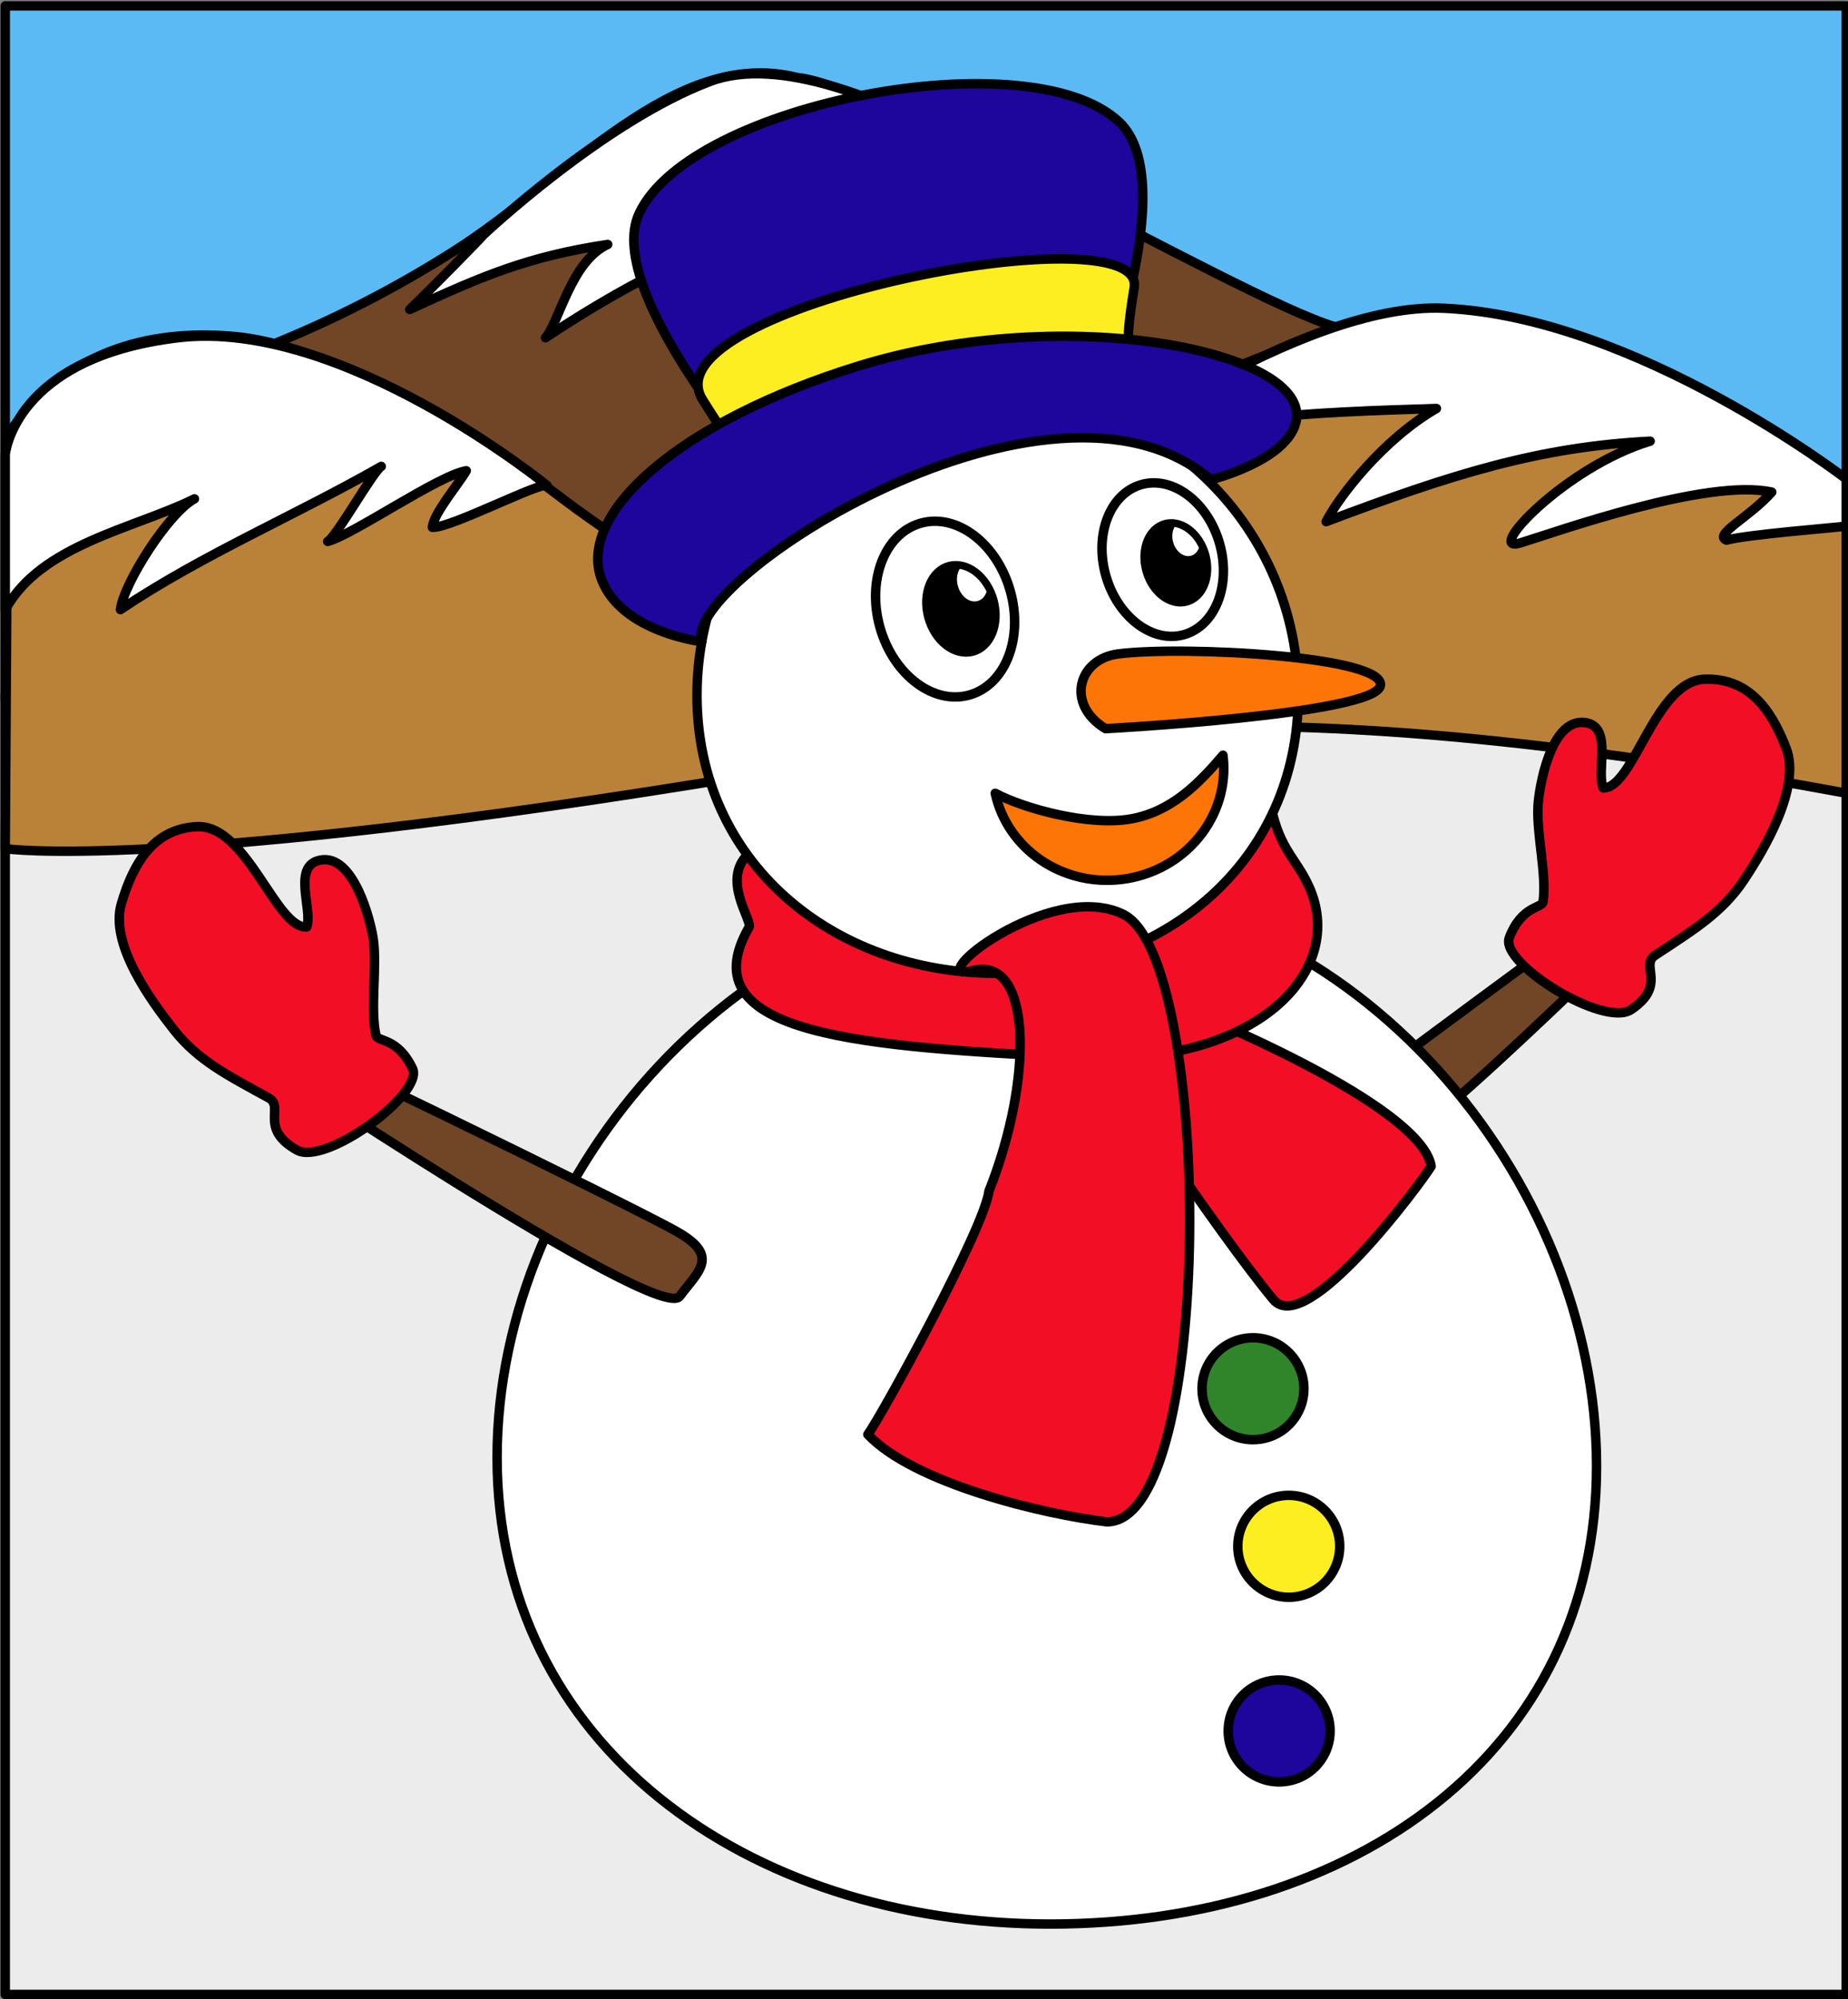<?xml version="1.0" encoding="iso-8859-1"?>
<!-- Generator: Adobe Illustrator 13.0.2, SVG Export Plug-In . SVG Version: 6.00 Build 14948)  -->
<!DOCTYPE svg PUBLIC "-//W3C//DTD SVG 1.1//EN" "http://www.w3.org/Graphics/SVG/1.1/DTD/svg11.dtd">
<svg version="1.1" id="Layer_1" xmlns="http://www.w3.org/2000/svg" xmlns:xlink="http://www.w3.org/1999/xlink" x="0px" y="0px"
	 width="980px" height="1060px" viewBox="0 0 980 1060" style="enable-background:new 0 0 980 1060;" xml:space="preserve">
<rect x="0" y="0" width="980" height="1060" fill="#808080" stroke="none"/>
<rect x="2.783" y="3.118" style="fill:#5BBAF4;stroke:#000000;stroke-width:5;stroke-linecap:round;stroke-linejoin:round;stroke-miterlimit:2;" width="976.276" height="367.981"/>
<rect x="2.783" y="368.1" style="fill:#ECECEC;stroke:#000000;stroke-width:5;stroke-linecap:round;stroke-linejoin:round;stroke-miterlimit:2;" width="976.276" height="689.467"/>
<g>
	<g>
		<path style="fill:#704626;stroke:#000000;stroke-width:5;stroke-linecap:round;stroke-linejoin:round;stroke-miterlimit:2;" d="
			M93.659,206.454c11.494-5.562,38.508-18.839,49.842-23.39c32.645-13.144,64.891-29.437,96.667-49.564
			c61.371-38.854,117.841-108.746,182.595-92.384c47.405,4.384,263.026,133.493,292.485,133.493L345.159,339.452l-171.5-73.999
			L93.659,206.454z"/>
		<path style="fill:#BA8238;stroke:#000000;stroke-width:5;stroke-linecap:round;stroke-linejoin:round;stroke-miterlimit:2;" d="
			M979.06,254.654c-72.053-37.702-146.039-95.843-225.903-89.702c-69.87,6.23-239.105,95.768-284.5,118.001
			c-98,48-88.983,36.5-143.906,0.257c-16.321-10.772-32.847-23.545-49.583-36.345c-39.916-30.528-107.622-64.311-150.001-68.366
			c-39.801-3.798-89,4-121,52L2.783,450.002c0,0,83.996,12.593,394.589-38.853c161.835-26.806,283.385-45.664,581.688,9.453V254.654
			z"/>
	</g>
	<path style="fill:#FFFFFF;stroke:#000000;stroke-width:5;stroke-linecap:round;stroke-linejoin:round;stroke-miterlimit:2;" d="
		M511.634,126.747c-28.606-7.629-72.47,0.003-89.634,7.629c-19.773,8.786-82.008,40.048-29.769-4.473
		c-25.298,0.665-75.964,31.206-102.962,49.205c7.419-8.512,13.5-40.498,32.999-49.498c-41.92,6.308-66.428,16.665-104.995,34.499
		c12.213-11.747,35.999-35.998,39.236-39.698c0,0,63.851-60.145,120.256-81.296c71.997-26.999,224.489,90.996,224.489,90.996
		L511.634,126.747"/>
	<path style="fill:#FFFFFF;stroke:#000000;stroke-width:5;stroke-linecap:round;stroke-linejoin:round;stroke-miterlimit:2;" d="
		M572.314,247.05c42.657-25.899,126.385-28.535,189.431-30.443c-28.499,16.499-51.72,46.761-58.497,59.997
		c67.496-25.499,113.327-39.665,171.824-42.664c-44.998,13.499-88.421,59.932-68.996,53.997s98.994-34.498,133.493-26.999
		c-12,13.5-31.166,22.595-23.999,25.499c10.499-3,57.787-6.631,63.489-7.459v-24.99c0,0-111.487-86.045-213.481-90.544
		C689.142,160.071,572.314,247.05,572.314,247.05z"/>
	<path style="fill:#FFFFFF;stroke:#000000;stroke-width:5;stroke-linecap:round;stroke-linejoin:round;stroke-miterlimit:2;" d="
		M2.783,323.389c18.762-34.709,68.39-43.04,100.342-58.871c-13.51,7.221-37.339,44.312-39.267,58.721
		c43.557-29.232,92.663-49.849,138.337-75.94c-4.458,2.769-23.628,37.124-28.422,39.806c13.778-3.71,58.757-35.045,73.496-37.498
		c-3.821,6.78-17.374,22.593-17.999,29.999c9.263,0.707,57.946-24.596,60.896-22.104c0,0-108.893-88.891-195.889-78.391
		S2.783,241.002,2.783,241.002V323.389z"/>
</g>
<polygon style="stroke:#000000;stroke-width:3;" points="-558.189,-164.375 -558.189,-164.375 -558.189,-164.375 -558.189,-164.375 
	-558.189,-167.374 -558.189,-167.374 -558.189,-167.374 -558.189,-167.374 "/>
<g>
	<path style="fill:#704626;stroke:#000000;stroke-width:5;stroke-linecap:round;stroke-linejoin:round;" d="M719.556,578.227
		c17.983-14.254,171.47-127.554,168.824-123.503c-2.647,4.05,9.523,8.341,9.523,8.341s-146.405,146.449-162.844,146.9
		C711.023,610.63,701.569,592.479,719.556,578.227z"/>
	<path style="fill:#FFFFFF;stroke:#000000;stroke-width:5;stroke-linecap:round;stroke-linejoin:round;" d="M846.659,777.36
		c0,151.778-128.381,242.864-289.755,242.864c-161.373,0-293.289-95.64-293.289-247.42c0-151.777,131.917-302.217,293.289-302.217
		C718.278,470.587,846.659,625.583,846.659,777.36z"/>
	<path style="fill:#F20F25;stroke:#000000;stroke-width:5;stroke-linecap:round;stroke-linejoin:round;stroke-miterlimit:2;" d="
		M758.948,618.431c-4.733-29.711-105.313-73.402-131.496-83.688l-45.125,23.306c0,0,63.888,96.118,92.901,131.01
		C692.735,710.117,753.961,626.614,758.948,618.431z"/>
	<path style="fill:#308429;stroke:#000000;stroke-width:5;stroke-linecap:round;stroke-linejoin:round;" d="M691.476,736.366
		c0,14.919-12.098,27.019-27.019,27.019c-14.922,0-27.019-12.1-27.019-27.019c0-14.926,12.097-27.021,27.019-27.021
		C679.378,709.346,691.476,721.44,691.476,736.366z"/>
	
		<circle style="fill:#FCEE21;stroke:#000000;stroke-width:5;stroke-linecap:round;stroke-linejoin:round;" cx="683.436" cy="819.92" r="27.018"/>
	
		<circle style="fill:#1E059B;stroke:#000000;stroke-width:5;stroke-linecap:round;stroke-linejoin:round;" cx="678.336" cy="917.829" r="27.018"/>
	<path style="fill:#F20F25;stroke:#000000;stroke-width:5;stroke-linecap:round;stroke-linejoin:round;" d="M546.087,513.911
		c77.409-15.615,106.223-56.921,126.722-92.602c4.572,28.811,13.778,32.245,21.256,48.586
		c20.498,44.791-27.095,95.916-121.817,90.946c-112.765-5.917-208.421-11.233-175.031-69.183c1.976-3.429-14.627-24.78-0.749-38.484
		C428.949,477.529,488.319,525.565,546.087,513.911z"/>
	<path style="fill:#704626;stroke:#000000;stroke-width:5;stroke-linecap:round;stroke-linejoin:round;" d="M359.27,653.236
		c-22.406-12.877-228.845-113.422-225.223-109.351c3.628,4.068-3.667,11.418-3.667,11.418s218.918,146.91,230.029,132.095
		C370.658,673.733,381.679,666.109,359.27,653.236z"/>
	<path style="fill:#F20F25;stroke:#000000;stroke-width:5;stroke-linecap:round;stroke-linejoin:round;" d="M157.484,609.844
		c-20.398-11.396-6.417-22.972-14.996-27.683c-21.592-11.857-37.427-19.765-50.281-36.102
		c-12.082-15.353-34.118-45.439-27.868-66.801c6.446-22.041,17.354-39.853,40.116-40.931c26.469-1.253,41.979,54.482,58.228,53.173
		c3.276-9.075-8.028-32.398,7.083-35.421c18.011-3.604,26.904,32.861,28.174,41.853c2.108,14.946-1.731,37.011,1.442,51.053
		c0.821,3.636,11.453,0.951,19.383,17.622C225.027,579.77,172.648,618.32,157.484,609.844z"/>
	<path style="fill:#F20F25;stroke:#000000;stroke-width:5;stroke-linecap:round;stroke-linejoin:round;" d="M864.961,535.382
		c19.413-13.005,4.544-23.417,12.715-28.803c20.567-13.56,35.712-22.718,47.207-40.038c10.807-16.277,30.269-48.992,22.317-69.78
		c-8.2-21.451-20.434-37.374-43.205-36.614c-26.486,0.884-37.455,57.688-53.756,57.693c-3.995-8.78,5.392-32.94-9.914-34.734
		c-18.243-2.14-24.168,34.922-24.708,43.986c-0.896,15.068,4.708,36.752,2.676,51.003c-0.523,3.691-11.336,1.871-17.898,19.127
		C795.213,510.849,850.529,545.051,864.961,535.382z"/>
	<path style="fill:#FFFFFF;stroke:#000000;stroke-width:5;stroke-linecap:round;stroke-linejoin:round;" d="M688.479,368.666
		c0,88.049-71.377,147.455-159.427,147.455s-159.426-59.406-159.426-147.455c0-88.049,71.376-159.426,159.426-159.426
		S688.479,280.617,688.479,368.666z"/>
	<path style="fill:#F20F25;stroke:#000000;stroke-width:5;stroke-linecap:round;stroke-linejoin:round;stroke-miterlimit:2;" d="
		M595.664,484.806c47.653,23.388,49.04,322.021-8.643,322.163c-33.605-3.908-102.54-20.507-126.803-46.348
		c7.085-9.598,61.775-109.129,64.215-128.991c23.794-59.795,22.79-124.88-8.362-117.004
		C486.828,522.019,556.66,465.659,595.664,484.806z"/>
	<path style="fill:#FC7506;stroke:#000000;stroke-width:5;stroke-linecap:round;stroke-linejoin:round;" d="M586.263,386.387
		c0,0,142.723-7.591,145.76-22.774c3.128-15.633-104.004-21.257-138.931-16.893C571.672,349.397,565.006,373.481,586.263,386.387z"
		/>
	<path style="fill:#1E059B;stroke:#000000;stroke-width:5;stroke-linecap:round;stroke-linejoin:round;" d="M581.709,211.019
		c0,0,45.622-114.212,11.882-146.271c-46.993-44.649-227.422-10.274-254.706,48.525c-19.591,42.217,71.251,144.056,71.251,144.056
		L581.709,211.019z"/>
	<path style="fill:#FCEE21;stroke:#000000;stroke-width:5;stroke-linecap:round;stroke-linejoin:round;" d="M600.274,181.87
		c0,0-4.933,8.001,1.173-29.306c6.832-41.754-259.557,10.107-228.836,59.394c20.061,32.185,22.98,32.022,22.98,32.022
		L600.274,181.87z"/>
	<g>
		<g>
			<path style="fill:#1E059B;" d="M455.176,194.081c-94.953,29.306-150.049,78.542-135.982,113.709
				c11.013,27.535,52.94,32.476,52.94,32.476c-10.971-31.958,184.593-158.836,269.973-85.857c0,0,40.147-9.946,45.126-30.485
				C696.343,186.347,565.715,159.963,455.176,194.081z"/>
		</g>
		<g>
			<path style="fill:none;stroke:#000000;stroke-width:5;stroke-linecap:round;stroke-linejoin:round;" d="M455.176,194.081
				c-94.953,29.306-150.049,78.542-135.982,113.709c11.013,27.535,52.94,32.476,52.94,32.476
				c-10.971-31.958,184.593-158.836,269.973-85.857c0,0,40.147-9.946,45.126-30.485
				C696.343,186.347,565.715,159.963,455.176,194.081z"/>
		</g>
	</g>
	<path style="fill:#FC7506;stroke:#000000;stroke-width:5;stroke-linecap:round;stroke-linejoin:round;" d="M600.145,434.153
		c-22.237,4.151-56.825-5.291-72.375-13.507c6.391,29.316,35.176,49.444,66.869,45.684c33.615-3.988,57.769-33.336,53.944-65.55
		c-0.013-0.105-0.028-0.21-0.043-0.315C635.809,415.398,621.439,430.18,600.145,434.153z"/>
</g>
<path style="fill:#FFFFFF;stroke:#000000;stroke-width:5;stroke-linecap:round;stroke-linejoin:round;stroke-miterlimit:2;" d="
	M646.726,288.148c-6.262-21.967-24.832-35.927-41.475-31.182c-16.646,4.745-25.063,26.401-18.801,48.365
	c6.265,21.966,24.831,35.924,41.478,31.18C644.574,331.764,652.989,310.11,646.726,288.148z"/>
<g>
	<g>
		<g>
			<path style="fill:#FFFFFF;stroke:#000000;stroke-width:4;" d="M638.777,292.389c-3.914-11.2-13.91-17.572-22.323-14.233
				c-8.414,3.339-12.058,15.127-8.143,26.327c3.916,11.201,13.91,17.573,22.321,14.234
				C639.047,315.376,642.691,303.59,638.777,292.389z"/>
		</g>
	</g>
	<g>
		<g>
			<path d="M638.777,292.389c-0.635-1.817-1.433-3.504-2.354-5.046c-0.119,3.294-1.674,6.132-4.256,7.158
				c-3.696,1.466-8.089-1.333-9.81-6.255c-1.443-4.13-0.542-8.433,1.969-10.58c-2.627-0.636-5.322-0.521-7.872,0.491
				c-8.414,3.339-12.058,15.127-8.143,26.327c3.916,11.201,13.91,17.573,22.321,14.234
				C639.047,315.376,642.691,303.59,638.777,292.389z"/>
		</g>
	</g>
</g>
<path style="fill:#FFFFFF;stroke:#000000;stroke-width:5;stroke-linecap:round;stroke-linejoin:round;stroke-miterlimit:2;" d="
	M535.688,313.138c-7.169-25.147-28.428-41.127-47.479-35.695c-19.056,5.432-28.689,30.222-21.521,55.365
	c7.171,25.145,28.425,41.124,47.479,35.691C533.224,363.066,542.857,338.279,535.688,313.138z"/>
<g>
	<g>
		<g>
			<path style="fill:#FFFFFF;stroke:#000000;stroke-width:4;" d="M526.389,316.132c-4.353-12.365-15.408-19.38-24.694-15.671
				c-9.287,3.708-13.286,16.739-8.934,29.102c4.354,12.364,15.409,19.379,24.693,15.673
				C526.737,341.525,530.74,328.496,526.389,316.132z"/>
		</g>
	</g>
	<g>
		<g>
			<path d="M526.389,316.132c-0.706-2.006-1.591-3.868-2.614-5.57c-0.123,3.64-1.835,6.778-4.684,7.917
				c-4.08,1.629-8.938-1.454-10.853-6.887c-1.603-4.56-0.616-9.315,2.15-11.693c-2.903-0.696-5.88-0.563-8.694,0.561
				c-9.287,3.708-13.286,16.739-8.934,29.102c4.354,12.364,15.409,19.379,24.693,15.673
				C526.737,341.525,530.74,328.496,526.389,316.132z"/>
		</g>
	</g>
</g>
</svg>
